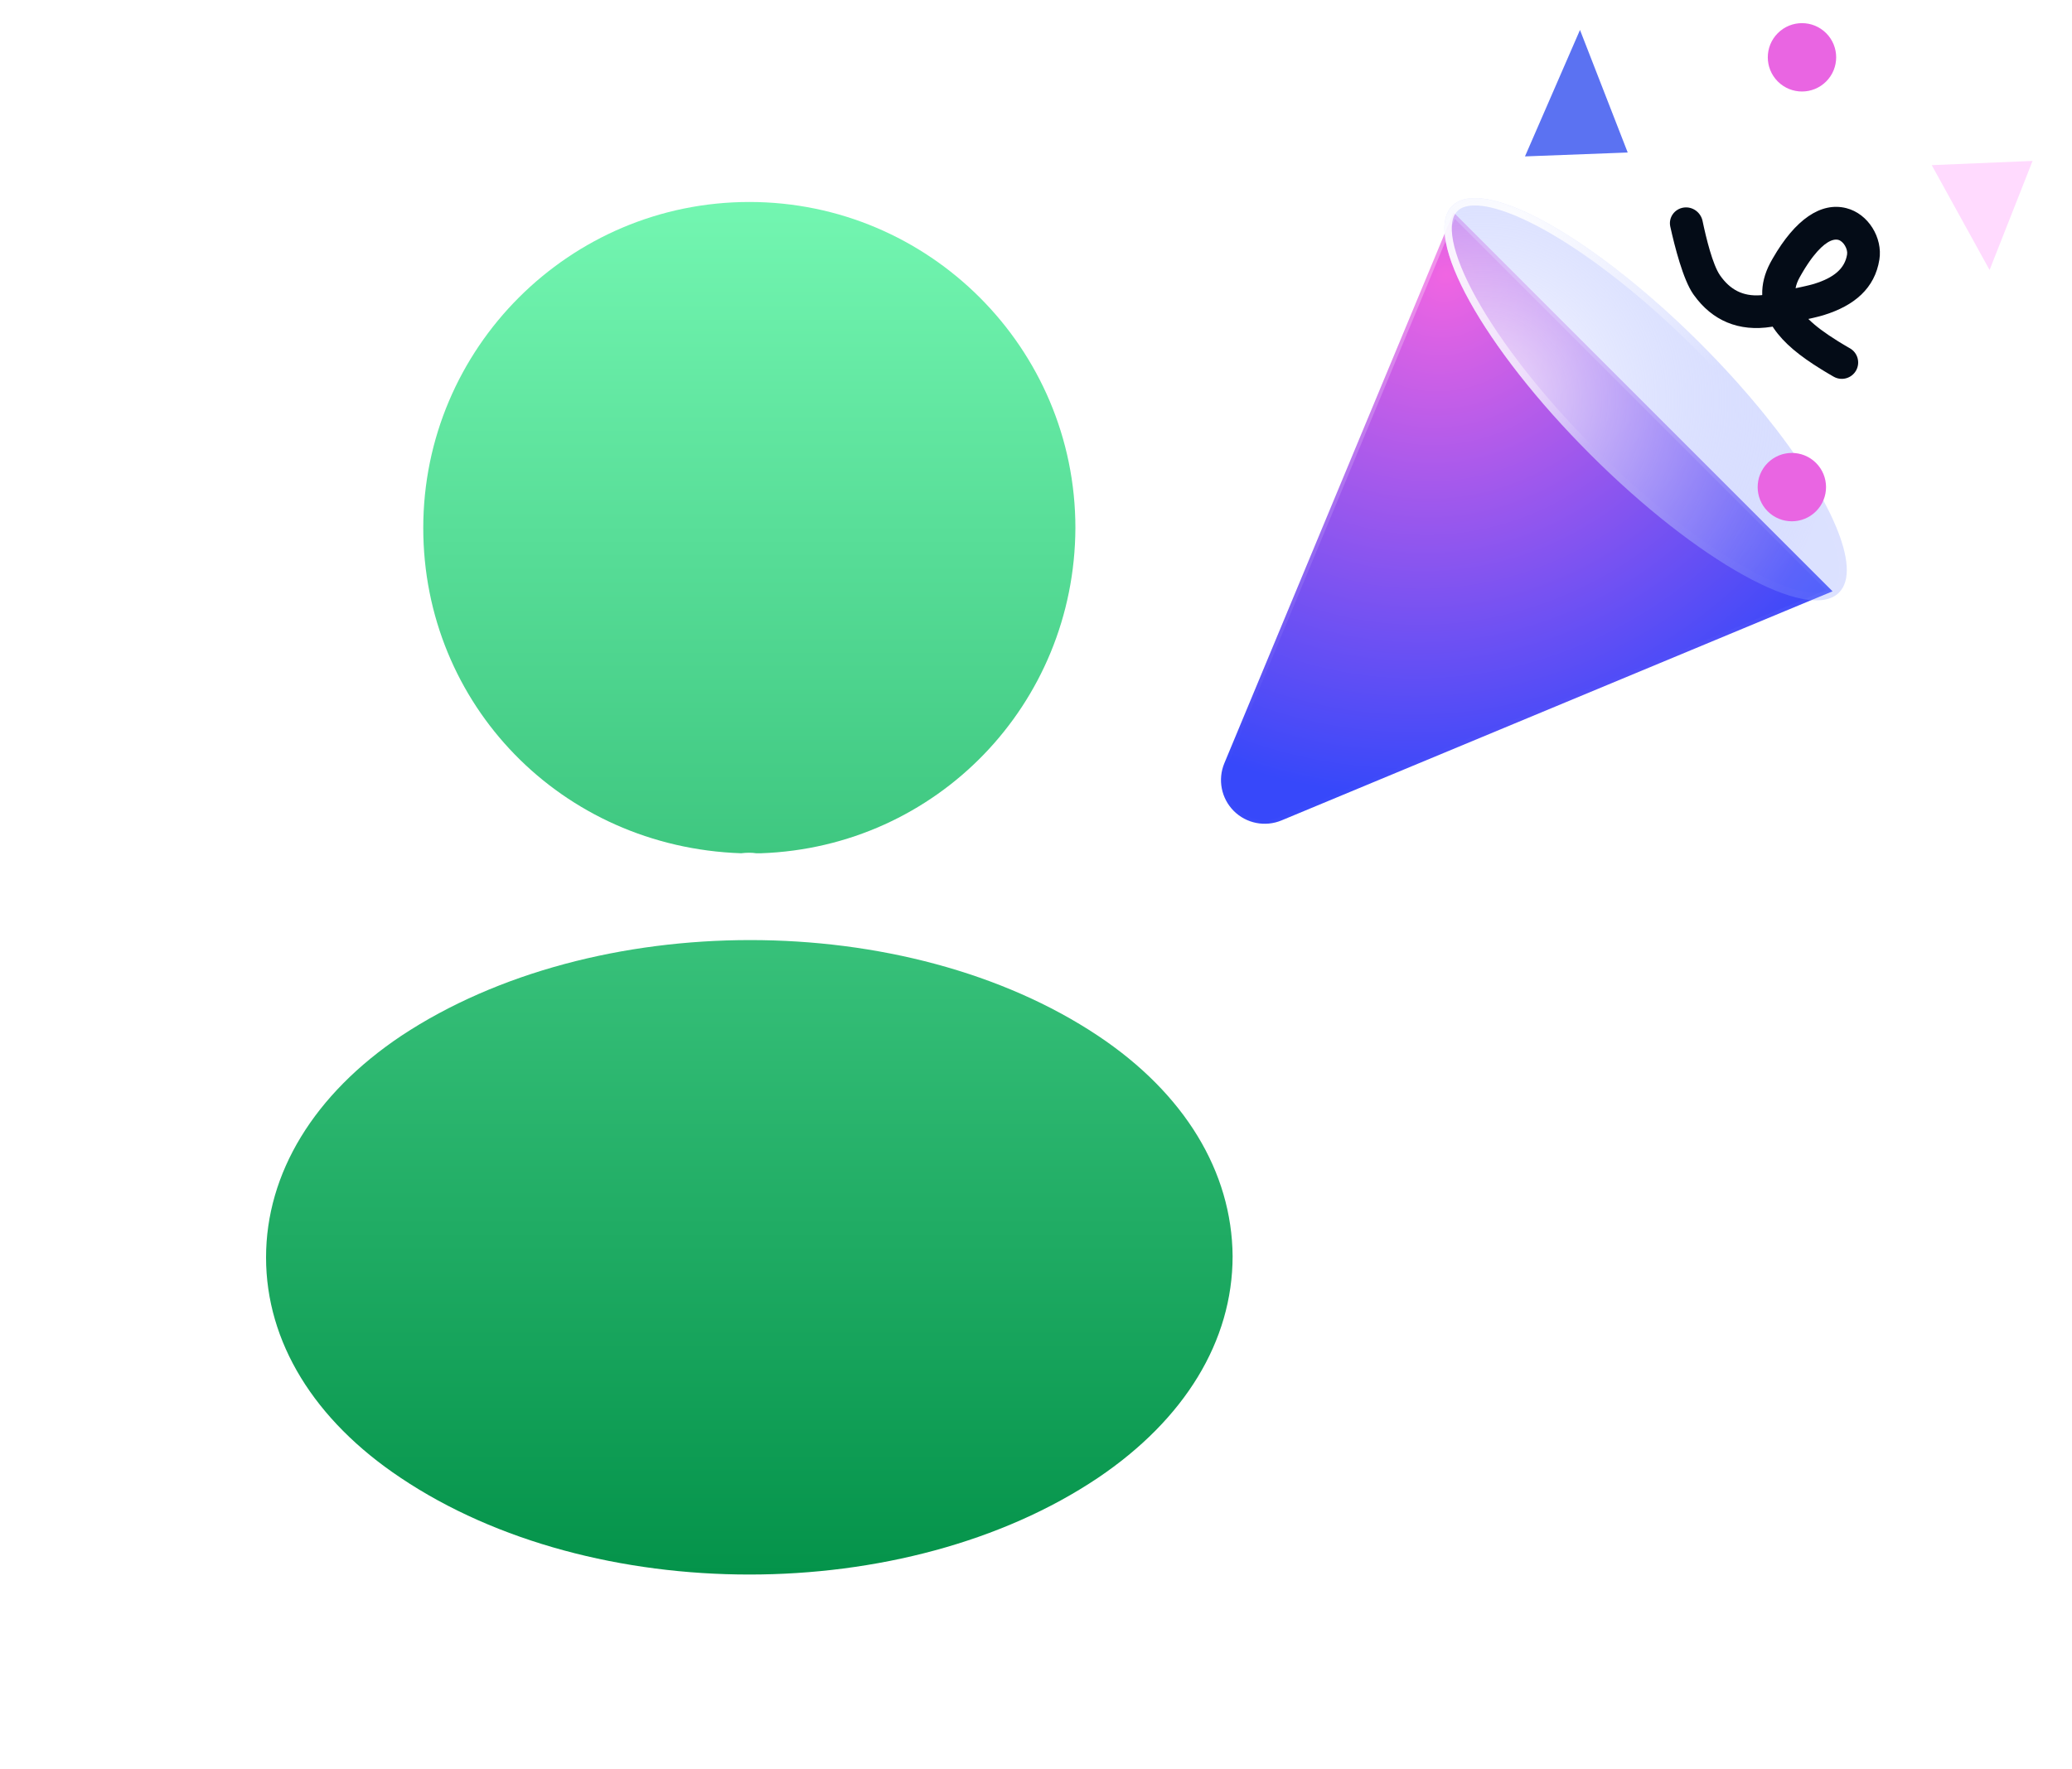 <svg width="144" height="123" viewBox="0 0 144 123" fill="none" xmlns="http://www.w3.org/2000/svg">
<path d="M29.416 36.702C29.416 24.203 39.577 14.041 52.077 14.041C64.576 14.041 74.738 24.203 74.738 36.702C74.691 48.963 65.101 58.887 52.888 59.316H52.554C52.268 59.268 51.886 59.268 51.504 59.316C39.005 58.887 29.416 48.963 29.416 36.702Z" fill="url(#paint0_linear_3350_12638)"/>
<path d="M27.889 72.006C41.295 63.133 63.002 63.133 76.313 72.006C82.324 76.014 85.616 81.453 85.664 87.321C85.664 93.237 82.324 98.675 76.313 102.731C69.634 107.215 60.855 109.457 52.077 109.457C43.299 109.457 34.52 107.215 27.841 102.731C21.83 98.723 18.49 93.284 18.49 87.416C18.49 81.548 21.83 76.062 27.889 72.006Z" fill="url(#paint1_linear_3350_12638)"/>
<path d="M85.089 53.06L101.016 14.764L127.358 41.106L89.062 57.033C87.926 57.505 86.617 57.246 85.746 56.376C84.876 55.505 84.617 54.196 85.089 53.06Z" fill="url(#paint2_radial_3350_12638)" stroke="url(#paint3_linear_3350_12638)" stroke-width="0.511"/>
<g filter="url(#filter0_b_3350_12638)">
<path fill-rule="evenodd" clip-rule="evenodd" d="M110.527 31.594C117.95 39.017 125.687 43.316 127.808 41.195C129.462 39.54 127.211 34.469 122.618 28.795L122.26 28.358C121.777 27.773 121.269 27.182 120.739 26.589L120.337 26.144C119.661 25.401 118.95 24.656 118.207 23.914C117.465 23.171 116.72 22.46 115.977 21.784L115.532 21.382C114.939 20.852 114.348 20.344 113.763 19.861L113.326 19.503C107.652 14.91 102.581 12.659 100.926 14.313C98.805 16.434 103.104 24.171 110.527 31.594Z" fill="url(#paint4_radial_3350_12638)"/>
<path d="M127.627 41.014C127.189 41.453 126.418 41.598 125.305 41.383C124.203 41.169 122.832 40.612 121.28 39.75C118.179 38.027 114.407 35.113 110.707 31.413C107.008 27.714 104.094 23.942 102.371 20.841C101.508 19.289 100.952 17.918 100.738 16.815C100.523 15.703 100.668 14.932 101.107 14.493C101.448 14.152 101.99 13.987 102.748 14.035C103.504 14.082 104.44 14.341 105.518 14.8C107.673 15.718 110.338 17.413 113.164 19.701C113.165 19.701 113.165 19.701 113.165 19.701L113.601 20.058C113.601 20.058 113.601 20.058 113.601 20.058C114.183 20.539 114.771 21.044 115.361 21.572C115.361 21.572 115.361 21.572 115.362 21.572L115.805 21.972C115.805 21.973 115.805 21.973 115.806 21.973C116.545 22.647 117.287 23.355 118.027 24.094C118.766 24.834 119.474 25.576 120.148 26.316C120.148 26.316 120.148 26.316 120.148 26.316L120.549 26.759C120.549 26.759 120.549 26.76 120.549 26.76C121.077 27.35 121.582 27.938 122.063 28.52C122.063 28.52 122.063 28.52 122.063 28.52L122.419 28.956C122.42 28.956 122.42 28.956 122.42 28.956C124.708 31.783 126.403 34.448 127.321 36.602C127.78 37.681 128.038 38.617 128.086 39.373C128.134 40.131 127.969 40.672 127.627 41.014Z" stroke="url(#paint5_radial_3350_12638)" stroke-width="0.511"/>
</g>
<path fill-rule="evenodd" clip-rule="evenodd" d="M141.26 11.187L134.251 11.48L138.272 18.769L141.26 11.187Z" fill="#FFDAFE"/>
<path fill-rule="evenodd" clip-rule="evenodd" d="M109.806 2.082L105.983 10.873L113.123 10.602L109.806 2.082Z" fill="#5B72F2"/>
<circle cx="125.234" cy="3.985" r="2.376" transform="rotate(45 125.234 3.985)" fill="#E965E2"/>
<circle cx="124.53" cy="33.863" r="2.376" transform="rotate(45 124.53 33.863)" fill="#E965E2"/>
<path fill-rule="evenodd" clip-rule="evenodd" d="M128.566 24.213C129.111 24.524 129.3 25.218 128.99 25.763C128.678 26.309 127.983 26.499 127.437 26.187L127.291 26.103L127.051 25.962L126.822 25.825L126.602 25.691C125.058 24.74 123.979 23.858 123.272 22.823L123.219 22.743L123.195 22.706L123.131 22.717C120.833 23.087 118.99 22.279 117.727 20.517L117.668 20.434C116.973 19.432 116.39 17.147 116.082 15.754C115.943 15.127 116.371 14.527 117.007 14.43C117.621 14.338 118.198 14.753 118.325 15.361C118.576 16.557 119.024 18.398 119.537 19.137C120.228 20.132 121.121 20.618 122.367 20.523L122.472 20.513L122.471 20.489C122.451 19.766 122.632 19.024 123.029 18.276L123.078 18.186L123.204 17.962C124.766 15.247 126.553 14.024 128.314 14.469C129.856 14.859 130.852 16.543 130.614 18.042C130.297 20.047 128.872 21.242 126.774 21.897C126.725 21.912 126.673 21.927 126.618 21.943L126.444 21.991C126.383 22.006 126.32 22.023 126.256 22.038L126.057 22.087L125.852 22.134L125.677 22.173L125.682 22.178C126.162 22.658 126.832 23.155 127.694 23.692L127.795 23.755L127.999 23.879L128.213 24.007L128.439 24.14L128.566 24.213ZM124.793 20.015L124.79 20.036L125.225 19.943L125.48 19.886L125.716 19.83L125.858 19.794L125.986 19.759L126.097 19.727C127.457 19.302 128.214 18.668 128.369 17.687C128.43 17.305 128.11 16.764 127.757 16.675C127.353 16.573 126.754 16.883 126.033 17.802L125.931 17.934C125.914 17.957 125.897 17.98 125.88 18.003L125.776 18.147C125.724 18.221 125.671 18.299 125.618 18.379L125.511 18.544C125.493 18.572 125.475 18.601 125.456 18.629L125.347 18.807L125.237 18.993C125.218 19.025 125.199 19.057 125.181 19.09L125.068 19.289C124.931 19.537 124.839 19.778 124.793 20.015Z" fill="#040C17"/>
<defs>
<filter id="filter0_b_3350_12638" x="93.444" y="6.83" width="41.847" height="41.847" filterUnits="userSpaceOnUse" color-interpolation-filters="sRGB">
<feFlood flood-opacity="0" result="BackgroundImageFix"/>
<feGaussianBlur in="BackgroundImageFix" stdDeviation="3.471"/>
<feComposite in2="SourceAlpha" operator="in" result="effect1_backgroundBlur_3350_12638"/>
<feBlend mode="normal" in="SourceGraphic" in2="effect1_backgroundBlur_3350_12638" result="shape"/>
</filter>
<linearGradient id="paint0_linear_3350_12638" x1="52.077" y1="14.041" x2="52.077" y2="109.457" gradientUnits="userSpaceOnUse">
<stop stop-color="#73F6B1"/>
<stop offset="1" stop-color="#04934A"/>
</linearGradient>
<linearGradient id="paint1_linear_3350_12638" x1="52.077" y1="14.041" x2="52.077" y2="109.457" gradientUnits="userSpaceOnUse">
<stop stop-color="#73F6B1"/>
<stop offset="1" stop-color="#04934A"/>
</linearGradient>
<radialGradient id="paint2_radial_3350_12638" cx="0" cy="0" r="1" gradientUnits="userSpaceOnUse" gradientTransform="translate(100.443 19.099) rotate(49.402) scale(35.079 37.556)">
<stop stop-color="#F065E2"/>
<stop offset="1" stop-color="#3748FA"/>
</radialGradient>
<linearGradient id="paint3_linear_3350_12638" x1="84.393" y1="20.365" x2="89.498" y2="50.523" gradientUnits="userSpaceOnUse">
<stop stop-color="white" stop-opacity="0.295"/>
<stop offset="1" stop-color="white" stop-opacity="0.01"/>
</linearGradient>
<radialGradient id="paint4_radial_3350_12638" cx="0" cy="0" r="1" gradientUnits="userSpaceOnUse" gradientTransform="translate(102.98 27.754) rotate(34.314) scale(24.803)">
<stop stop-color="white" stop-opacity="0.802"/>
<stop offset="1" stop-color="#889AFF" stop-opacity="0.302"/>
</radialGradient>
<radialGradient id="paint5_radial_3350_12638" cx="0" cy="0" r="1" gradientUnits="userSpaceOnUse" gradientTransform="translate(103.082 16.484) rotate(70.294) scale(16.116 24.378)">
<stop stop-color="white" stop-opacity="0.973"/>
<stop offset="1" stop-color="white" stop-opacity="0.01"/>
</radialGradient>
</defs>
</svg>
